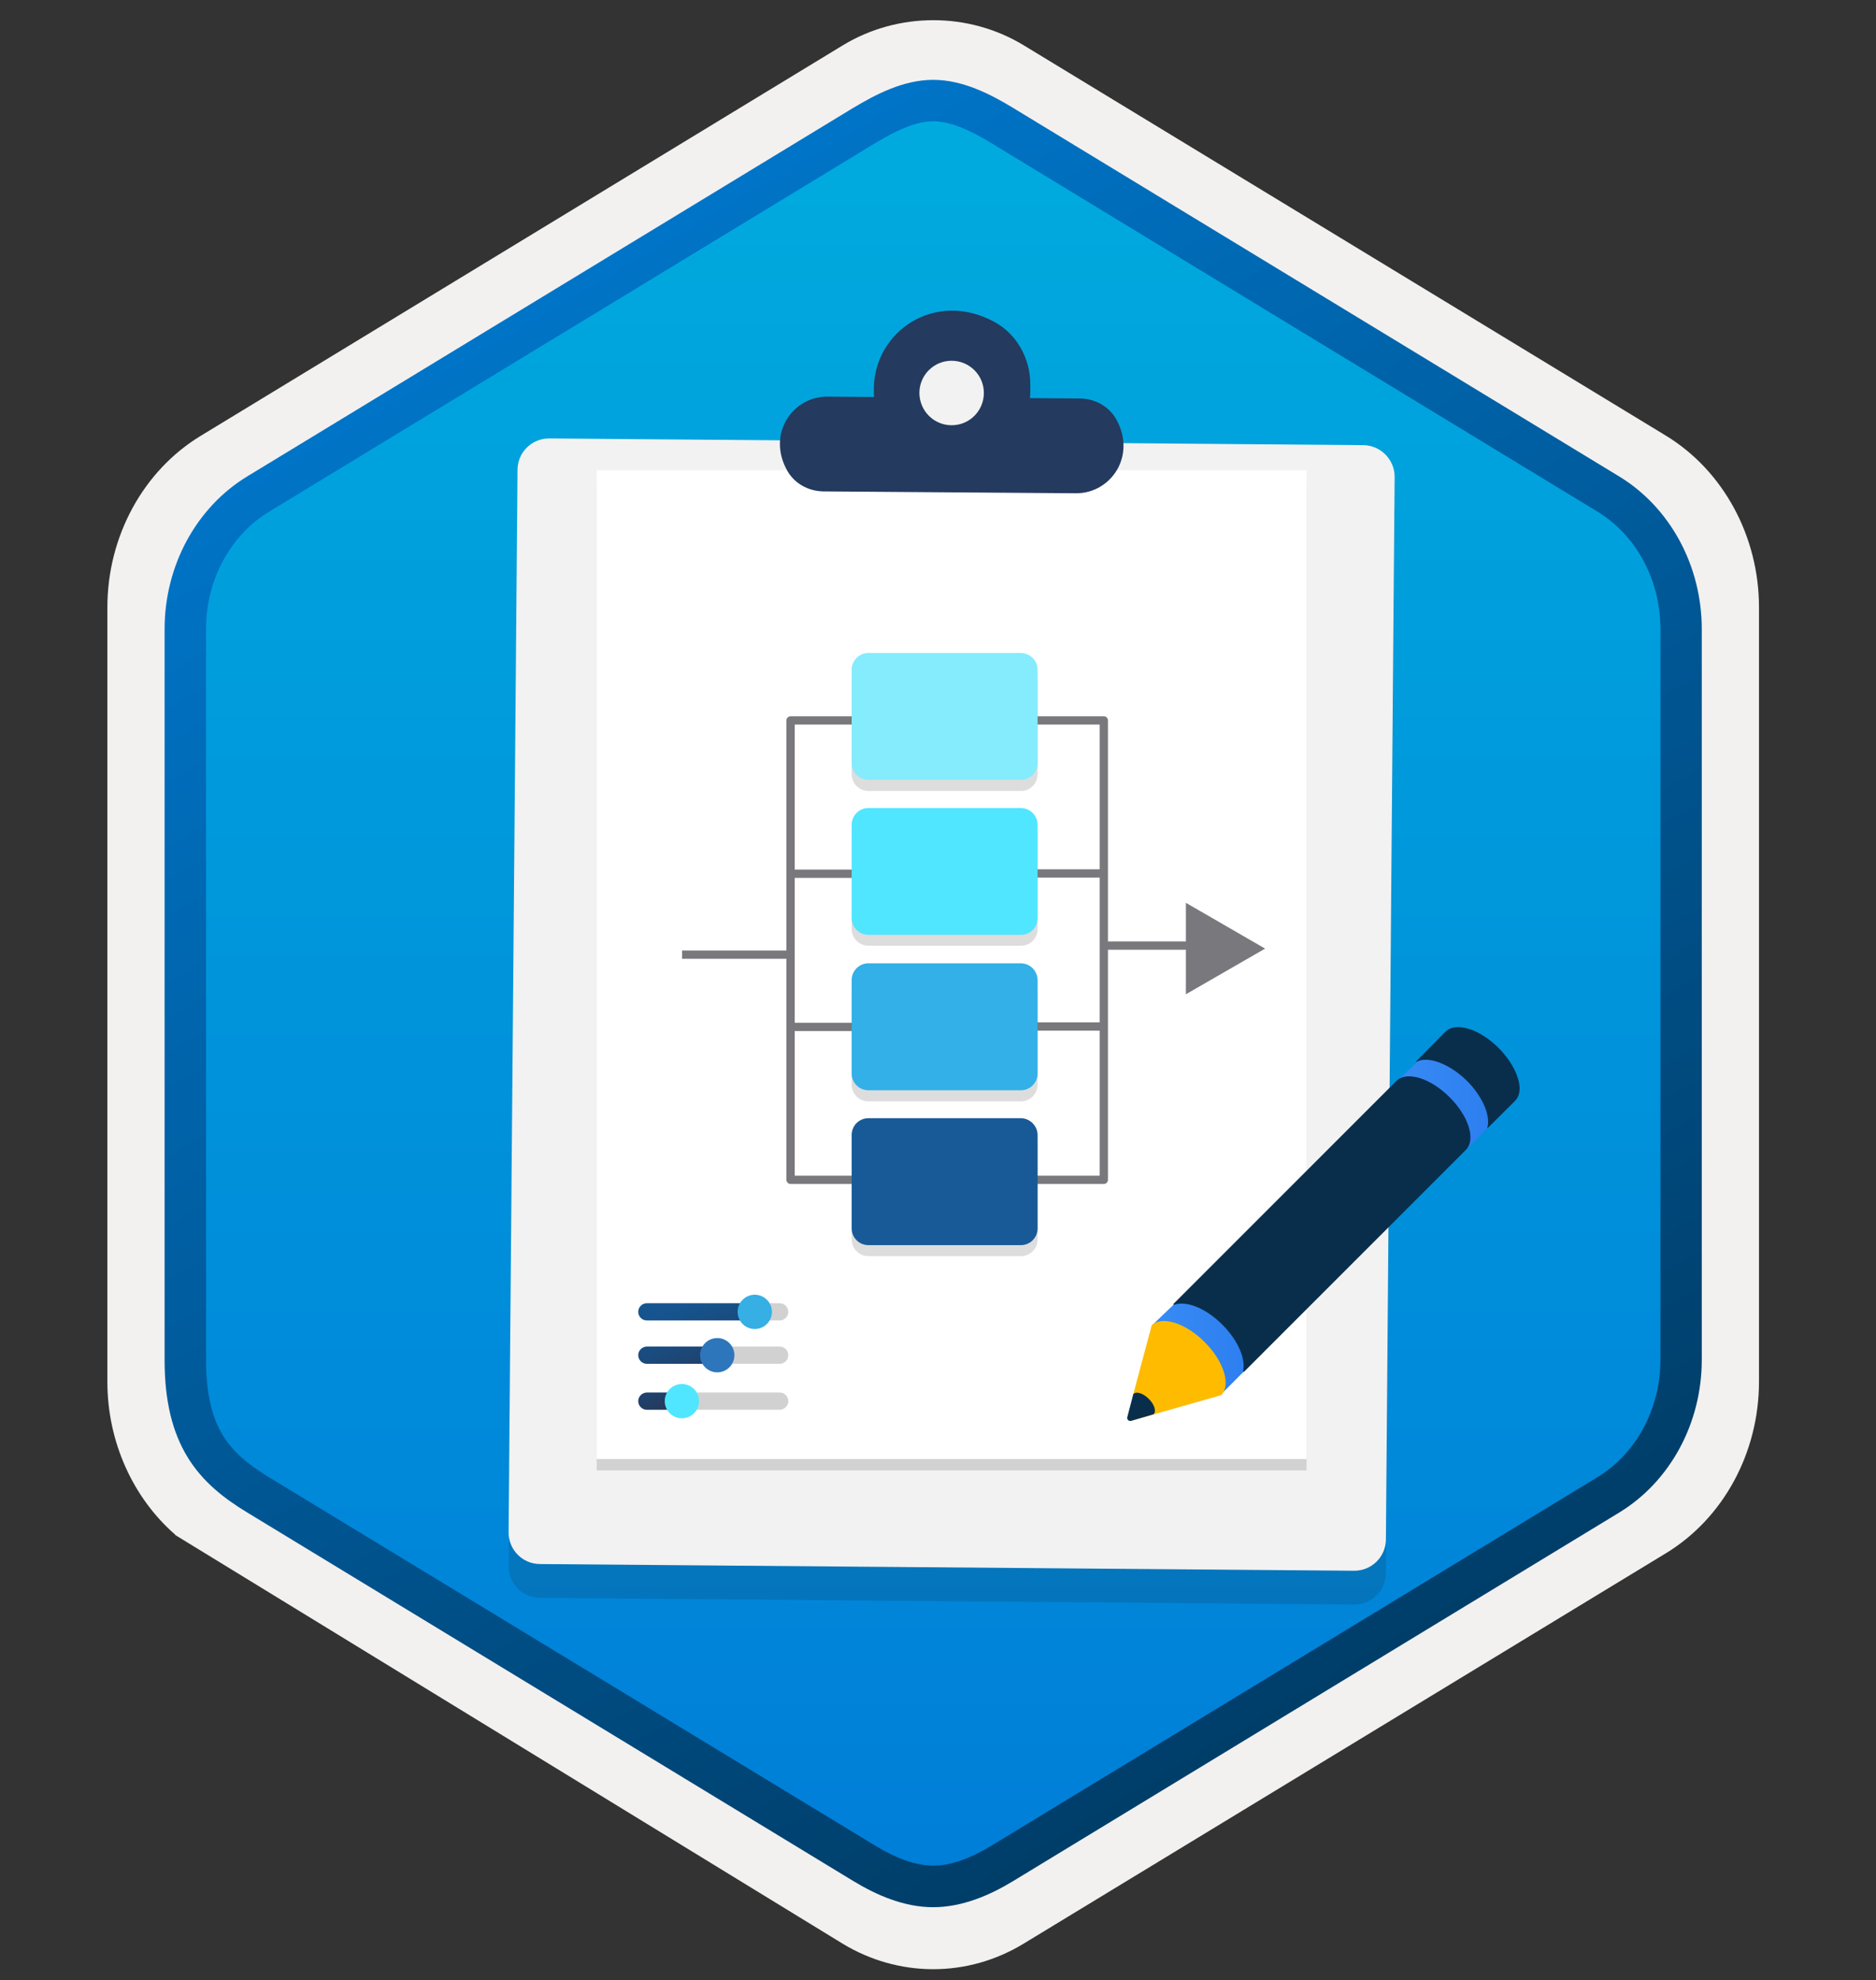 <svg width="181" height="191" viewBox="0 0 181 191" fill="none" xmlns="http://www.w3.org/2000/svg">
<rect x="0" y="0" width="181" height="191" fill="#333333" stroke="none"/>
<path d="M90.04 189.95C93.1 189.95 96.11 189.1 98.77 187.48L160.74 149.82C166.28 146.45 169.71 140.12 169.71 133.28V58.57C169.71 51.75 166.28 45.41 160.74 42.03L98.77 4.37C93.44 1.13 86.62 1.15 81.32 4.37L19.35 42.05C13.81 45.42 10.36 51.75 10.36 58.59V133.29C10.36 139.05 12.81 144.47 16.91 148.04V148.07L81.32 187.5C83.96 189.1 86.98 189.95 90.04 189.95ZM90.69 8.9C92.64 8.9 95.12 10.11 96.83 11.16L157.59 48.35C161.34 50.63 163.46 57.23 163.46 61.98L162.83 133.28C162.83 138.03 159.63 142.3 155.88 144.58L95.48 180.96C92.05 183.05 89.26 183.05 85.82 180.96L24.61 144.49C20.86 142.21 17.84 138.01 17.84 133.28V59.64C17.84 54.9 20.57 50.01 24.34 47.72L84.92 11.16C86.62 10.12 88.74 8.9 90.69 8.9Z" fill="#F2F1F0"/>
<path fill-rule="evenodd" clip-rule="evenodd" d="M97.94 12.48C95.49 10.98 92.77 10.23 90.04 10.23C87.31 10.23 84.59 10.991 82.14 12.48L26.01 46.81C20.99 49.88 17.88 55.63 17.88 61.88V129.98C17.88 136.21 20.98 141.98 26.01 145.05L82.14 179.38C84.59 180.88 87.31 181.63 90.04 181.63C92.77 181.63 95.49 180.89 97.94 179.38L154.07 145.05C159.09 141.98 162.2 136.21 162.2 129.98V61.88C162.2 55.651 159.1 49.901 154.07 46.81L97.94 12.48Z" fill="url(#paint0_linear_303_271)"/>
<path fill-rule="evenodd" clip-rule="evenodd" d="M90.04 11.7C91.72 11.7 93.61 12.57 95.67 13.82L154.14 49.36C157.79 51.58 160.2 55.85 160.2 60.68V131.16C160.2 135.98 157.79 140.26 154.14 142.48L95.68 178.02C93.72 179.21 91.8 179.96 90.05 179.96C88.3 179.96 86.38 179.21 84.42 178.02L25.94 142.49C23.93 141.26 22.48 140.06 21.5 138.45C20.52 136.85 19.88 134.63 19.88 131.17V60.69C19.88 55.86 22.29 51.59 25.94 49.37L84.4 13.83C86.49 12.58 88.35 11.7 90.04 11.7ZM97.75 181.45L156.21 145.91C161.13 142.92 164.19 137.3 164.19 131.17V60.69C164.19 54.56 161.13 48.94 156.21 45.95L97.75 10.41C95.64 9.13 92.93 7.7 90.04 7.7C87.14 7.7 84.43 9.14 82.34 10.4H82.33L23.86 45.95C18.94 48.94 15.88 54.56 15.88 60.69V131.17C15.88 135.13 16.62 138.12 18.08 140.53C19.54 142.93 21.6 144.53 23.86 145.9L82.32 181.44C84.54 182.79 87.21 183.97 90.03 183.97C92.85 183.97 95.53 182.8 97.75 181.45Z" fill="url(#paint1_linear_303_271)"/>
<path opacity="0.15" d="M131.511 46.183L52.996 45.537C51.293 45.519 49.913 46.882 49.913 48.585L49.07 151.049C49.052 152.752 50.414 154.132 52.117 154.132L130.633 154.777C132.335 154.795 133.716 153.433 133.716 151.73L134.558 49.266C134.54 47.581 133.178 46.2 131.511 46.183Z" fill="#1F1D20"/>
<path d="M131.529 42.938L53.014 42.292C51.311 42.274 49.93 43.637 49.93 45.34L49.07 147.786C49.052 149.489 50.414 150.869 52.117 150.869L130.633 151.514C132.335 151.532 133.716 150.17 133.716 148.467L134.558 46.003C134.558 44.336 133.214 42.955 131.529 42.938Z" fill="#F2F2F2"/>
<path opacity="0.15" d="M126.062 46.452H57.567V141.835H126.062V46.452Z" fill="#1F1D20"/>
<path d="M126.062 45.357H57.567V140.741H126.062V45.357Z" fill="white"/>
<path fill-rule="evenodd" clip-rule="evenodd" d="M95.91 31.035C98.133 32.236 99.424 34.62 99.406 37.13V37.739C99.406 37.972 99.388 38.169 99.37 38.402L104.192 38.438C105.626 38.456 106.97 39.173 107.687 40.428C109.695 43.995 107.15 47.616 103.797 47.58L79.454 47.401C78.02 47.383 76.676 46.666 75.959 45.411C73.951 41.844 76.496 38.223 79.849 38.259L84.33 38.295C84.312 38.08 84.312 37.865 84.312 37.632V37.434C84.384 31.985 90.174 27.952 95.91 31.035Z" fill="#243A5E"/>
<path d="M91.788 41.019C93.508 41.037 94.907 39.657 94.925 37.936C94.942 36.215 93.562 34.817 91.841 34.799C90.121 34.781 88.722 36.161 88.704 37.882C88.704 39.603 90.067 41.001 91.788 41.019Z" fill="#F2F2F2"/>
<path d="M137.147 102.034L134.514 104.574L141.022 111.326L144.953 107.395L143.674 101.508L137.147 102.034Z" fill="url(#paint2_linear_303_271)"/>
<path d="M113.823 125.283L111.19 127.804L117.773 134.538L121.554 130.738L120.294 124.832L113.823 125.283Z" fill="url(#paint3_linear_303_271)"/>
<path d="M144.596 101.094C142.771 99.269 140.514 98.555 139.517 99.476H139.498L136.62 102.392C136.602 102.41 136.62 102.448 136.658 102.429C137.749 101.827 139.818 102.58 141.53 104.254C143.072 105.796 143.825 107.64 143.505 108.787C143.505 108.825 143.524 108.843 143.542 108.806L146.176 106.191L146.195 106.172C146.195 106.172 146.195 106.172 146.195 106.154L146.213 106.135C147.135 105.194 146.42 102.937 144.596 101.094Z" fill="#092E4C"/>
<path d="M139.856 105.834C138.05 104.028 135.83 103.313 134.796 104.197L113.221 125.772C113.184 125.81 113.221 125.885 113.278 125.866C114.425 125.434 116.325 126.167 117.942 127.785C119.447 129.29 120.2 131.076 119.936 132.243C119.917 132.299 120.011 132.356 120.049 132.299L141.492 110.856C142.376 109.859 141.68 107.64 139.856 105.834Z" fill="#092E4C"/>
<path d="M116.231 129.459C114.368 127.597 112.093 126.901 111.114 127.841V127.86L109.346 134.462C109.628 134.18 109.798 134.688 110.324 135.215C110.87 135.741 110.663 135.647 110.381 135.929L109.121 137.058L117.829 134.575C118.789 133.597 118.074 131.302 116.231 129.459Z" fill="#FFBB00"/>
<path d="M110.832 134.933C110.306 134.406 109.647 134.18 109.346 134.462L108.763 136.701C108.707 136.926 108.914 137.114 109.121 137.058L111.303 136.418C111.585 136.136 111.378 135.459 110.832 134.933Z" fill="#092E4C"/>
<path fill-rule="evenodd" clip-rule="evenodd" d="M76.276 98.656H89.306V99.456H76.276V98.656Z" fill="#78787D"/>
<path fill-rule="evenodd" clip-rule="evenodd" d="M76.276 83.88H89.306V84.68H76.276V83.88Z" fill="#78787D"/>
<path fill-rule="evenodd" clip-rule="evenodd" d="M75.876 69.492C75.876 69.271 76.055 69.092 76.276 69.092H89.306V69.892H76.676V113.406H89.293V114.206H76.276C76.055 114.206 75.876 114.027 75.876 113.806V69.492Z" fill="#78787D"/>
<path fill-rule="evenodd" clip-rule="evenodd" d="M65.809 91.686L76.314 91.686L76.314 92.486L65.809 92.486L65.809 91.686Z" fill="#78787D"/>
<path fill-rule="evenodd" clip-rule="evenodd" d="M106.498 84.654H93.468V83.855H106.498V84.654Z" fill="#78787D"/>
<path fill-rule="evenodd" clip-rule="evenodd" d="M106.498 99.418H93.468V98.618H106.498V99.418Z" fill="#78787D"/>
<path fill-rule="evenodd" clip-rule="evenodd" d="M93.468 69.092H106.498C106.718 69.092 106.898 69.271 106.898 69.492V113.806C106.898 114.027 106.718 114.206 106.498 114.206H93.468V113.406H106.098V69.892H93.468V69.092Z" fill="#78787D"/>
<path fill-rule="evenodd" clip-rule="evenodd" d="M120.463 91.612H106.459V90.812H120.463V91.612Z" fill="#78787D"/>
<path opacity="0.15" d="M98.478 64.064H83.79C82.892 64.064 82.171 64.785 82.171 65.684V74.678C82.171 75.576 82.892 76.297 83.79 76.297H98.49C99.388 76.31 100.11 75.589 100.11 74.678V65.696C100.11 64.773 99.376 64.064 98.478 64.064Z" fill="#1F1D20"/>
<path opacity="0.15" d="M98.478 93.995H83.79C82.892 93.995 82.171 94.716 82.171 95.614V104.622C82.171 105.52 82.892 106.241 83.79 106.241H98.49C99.388 106.241 100.11 105.52 100.11 104.622V95.64C100.11 94.716 99.376 93.995 98.478 93.995Z" fill="#1F1D20"/>
<path opacity="0.15" d="M98.478 78.992H83.79C82.892 78.992 82.171 79.713 82.171 80.612V89.606C82.171 90.504 82.892 91.225 83.79 91.225H98.49C99.388 91.238 100.11 90.517 100.11 89.606V80.612C100.11 79.726 99.376 78.992 98.478 78.992Z" fill="#1F1D20"/>
<path opacity="0.15" d="M98.478 108.924H83.79C82.892 108.924 82.171 109.645 82.171 110.543V119.55C82.171 120.448 82.892 121.17 83.79 121.17H98.49C99.388 121.17 100.11 120.448 100.11 119.55V110.556C100.11 109.67 99.376 108.924 98.478 108.924Z" fill="#1F1D20"/>
<path d="M98.478 62.989H83.79C82.892 62.989 82.171 63.71 82.171 64.609V73.603C82.171 74.501 82.892 75.222 83.79 75.222H98.49C99.388 75.235 100.11 74.514 100.11 73.603V64.621C100.11 63.71 99.376 62.989 98.478 62.989Z" fill="#84ECFD"/>
<path d="M98.478 92.921H83.79C82.892 92.921 82.171 93.642 82.171 94.54V103.547C82.171 104.446 82.892 105.167 83.79 105.167H98.49C99.388 105.167 100.11 104.446 100.11 103.547V94.566C100.11 93.642 99.376 92.921 98.478 92.921Z" fill="#32B0E7"/>
<path d="M98.478 77.942H83.79C82.892 77.942 82.171 78.663 82.171 79.562V88.556C82.171 89.454 82.892 90.175 83.79 90.175H98.49C99.388 90.188 100.11 89.467 100.11 88.556V79.562C100.11 78.663 99.376 77.942 98.478 77.942Z" fill="#50E6FF"/>
<path d="M98.478 107.861H83.79C82.892 107.861 82.171 108.582 82.171 109.481V118.488C82.171 119.386 82.892 120.107 83.79 120.107H98.49C99.388 120.107 100.11 119.386 100.11 118.488V109.493C100.11 108.608 99.376 107.861 98.478 107.861Z" fill="#185A97"/>
<path d="M114.418 87.088L122.059 91.503L114.418 95.905V87.088Z" fill="#78787D"/>
<path d="M73.228 126.541C73.228 126.083 72.854 125.709 72.396 125.709H62.41C61.953 125.709 61.578 126.083 61.578 126.541C61.578 126.999 61.953 127.373 62.41 127.373H72.407C72.864 127.363 73.228 126.999 73.228 126.541Z" fill="url(#paint4_linear_303_271)"/>
<path d="M76.057 126.541C76.057 126.083 75.682 125.709 75.225 125.709H72.51C72.052 125.709 72.343 126.083 72.343 126.541C72.343 126.999 72.052 127.373 72.51 127.373H75.235C75.682 127.363 76.057 126.999 76.057 126.541Z" fill="#D1D1D1"/>
<path d="M71.168 126.542C71.168 127.457 71.907 128.196 72.822 128.196C73.738 128.196 74.476 127.457 74.476 126.542C74.476 125.626 73.727 124.888 72.812 124.888C71.907 124.898 71.168 125.626 71.168 126.542Z" fill="#35AFE4"/>
<path d="M70.16 130.723C70.16 130.265 69.785 129.891 69.328 129.891H62.41C61.953 129.891 61.578 130.265 61.578 130.723C61.578 131.18 61.953 131.555 62.41 131.555H69.348C69.796 131.545 70.16 131.18 70.16 130.723Z" fill="url(#paint5_linear_303_271)"/>
<path d="M76.057 130.723C76.057 130.265 75.683 129.891 75.225 129.891H69.837C69.379 129.891 69.005 130.265 69.005 130.723C69.005 131.18 69.379 131.555 69.837 131.555H75.236C75.683 131.545 76.057 131.18 76.057 130.723Z" fill="#D1D1D1"/>
<path d="M67.549 130.723C67.549 131.639 68.287 132.377 69.203 132.377C70.118 132.377 70.857 131.639 70.857 130.723C70.857 129.808 70.118 129.069 69.203 129.069C68.287 129.069 67.549 129.808 67.549 130.723Z" fill="#2E76BC"/>
<path d="M66.311 135.154C66.311 134.697 65.936 134.322 65.479 134.322H62.41C61.953 134.333 61.578 134.697 61.578 135.154C61.578 135.612 61.953 135.987 62.41 135.987H65.479C65.936 135.976 66.311 135.612 66.311 135.154Z" fill="url(#paint6_linear_303_271)"/>
<path d="M76.059 135.154C76.059 134.697 75.684 134.322 75.226 134.322H66.291C65.834 134.322 65.459 134.697 65.459 135.154C65.459 135.612 65.834 135.987 66.291 135.987H75.226C75.684 135.976 76.059 135.612 76.059 135.154Z" fill="#D1D1D1"/>
<path d="M64.137 135.155C64.137 136.07 64.875 136.809 65.791 136.809C66.706 136.809 67.445 136.07 67.445 135.155C67.445 134.24 66.706 133.501 65.791 133.501C64.875 133.501 64.137 134.24 64.137 135.155Z" fill="#50E6FF"/>
<defs>
<linearGradient id="paint0_linear_303_271" x1="90.04" y1="10.23" x2="90.04" y2="181.63" gradientUnits="userSpaceOnUse">
<stop stop-color="#00ABDE"/>
<stop offset="1" stop-color="#007ED8"/>
</linearGradient>
<linearGradient id="paint1_linear_303_271" x1="36.16" y1="5.021" x2="202.837" y2="287.352" gradientUnits="userSpaceOnUse">
<stop stop-color="#007ED8"/>
<stop offset="0.707" stop-color="#002D4C"/>
</linearGradient>
<linearGradient id="paint2_linear_303_271" x1="134.517" y1="106.42" x2="144.947" y2="106.42" gradientUnits="userSpaceOnUse">
<stop stop-color="#388CF4"/>
<stop offset="1" stop-color="#2C7CEF"/>
</linearGradient>
<linearGradient id="paint3_linear_303_271" x1="111.19" y1="129.68" x2="121.554" y2="129.68" gradientUnits="userSpaceOnUse">
<stop stop-color="#388CF4"/>
<stop offset="1" stop-color="#2C7CEF"/>
</linearGradient>
<linearGradient id="paint4_linear_303_271" x1="67.069" y1="125.601" x2="73.901" y2="144.866" gradientUnits="userSpaceOnUse">
<stop stop-color="#15548F"/>
<stop offset="0.418" stop-color="#243A5E"/>
<stop offset="0.968" stop-color="#1A2C45"/>
</linearGradient>
<linearGradient id="paint5_linear_303_271" x1="64.724" y1="127.492" x2="70.154" y2="142.801" gradientUnits="userSpaceOnUse">
<stop stop-color="#15548F"/>
<stop offset="0.418" stop-color="#243A5E"/>
<stop offset="0.968" stop-color="#1A2C45"/>
</linearGradient>
<linearGradient id="paint6_linear_303_271" x1="62.537" y1="131.194" x2="66.205" y2="141.535" gradientUnits="userSpaceOnUse">
<stop stop-color="#15548F"/>
<stop offset="0.418" stop-color="#243A5E"/>
<stop offset="0.968" stop-color="#1A2C45"/>
</linearGradient>
</defs>
</svg>
